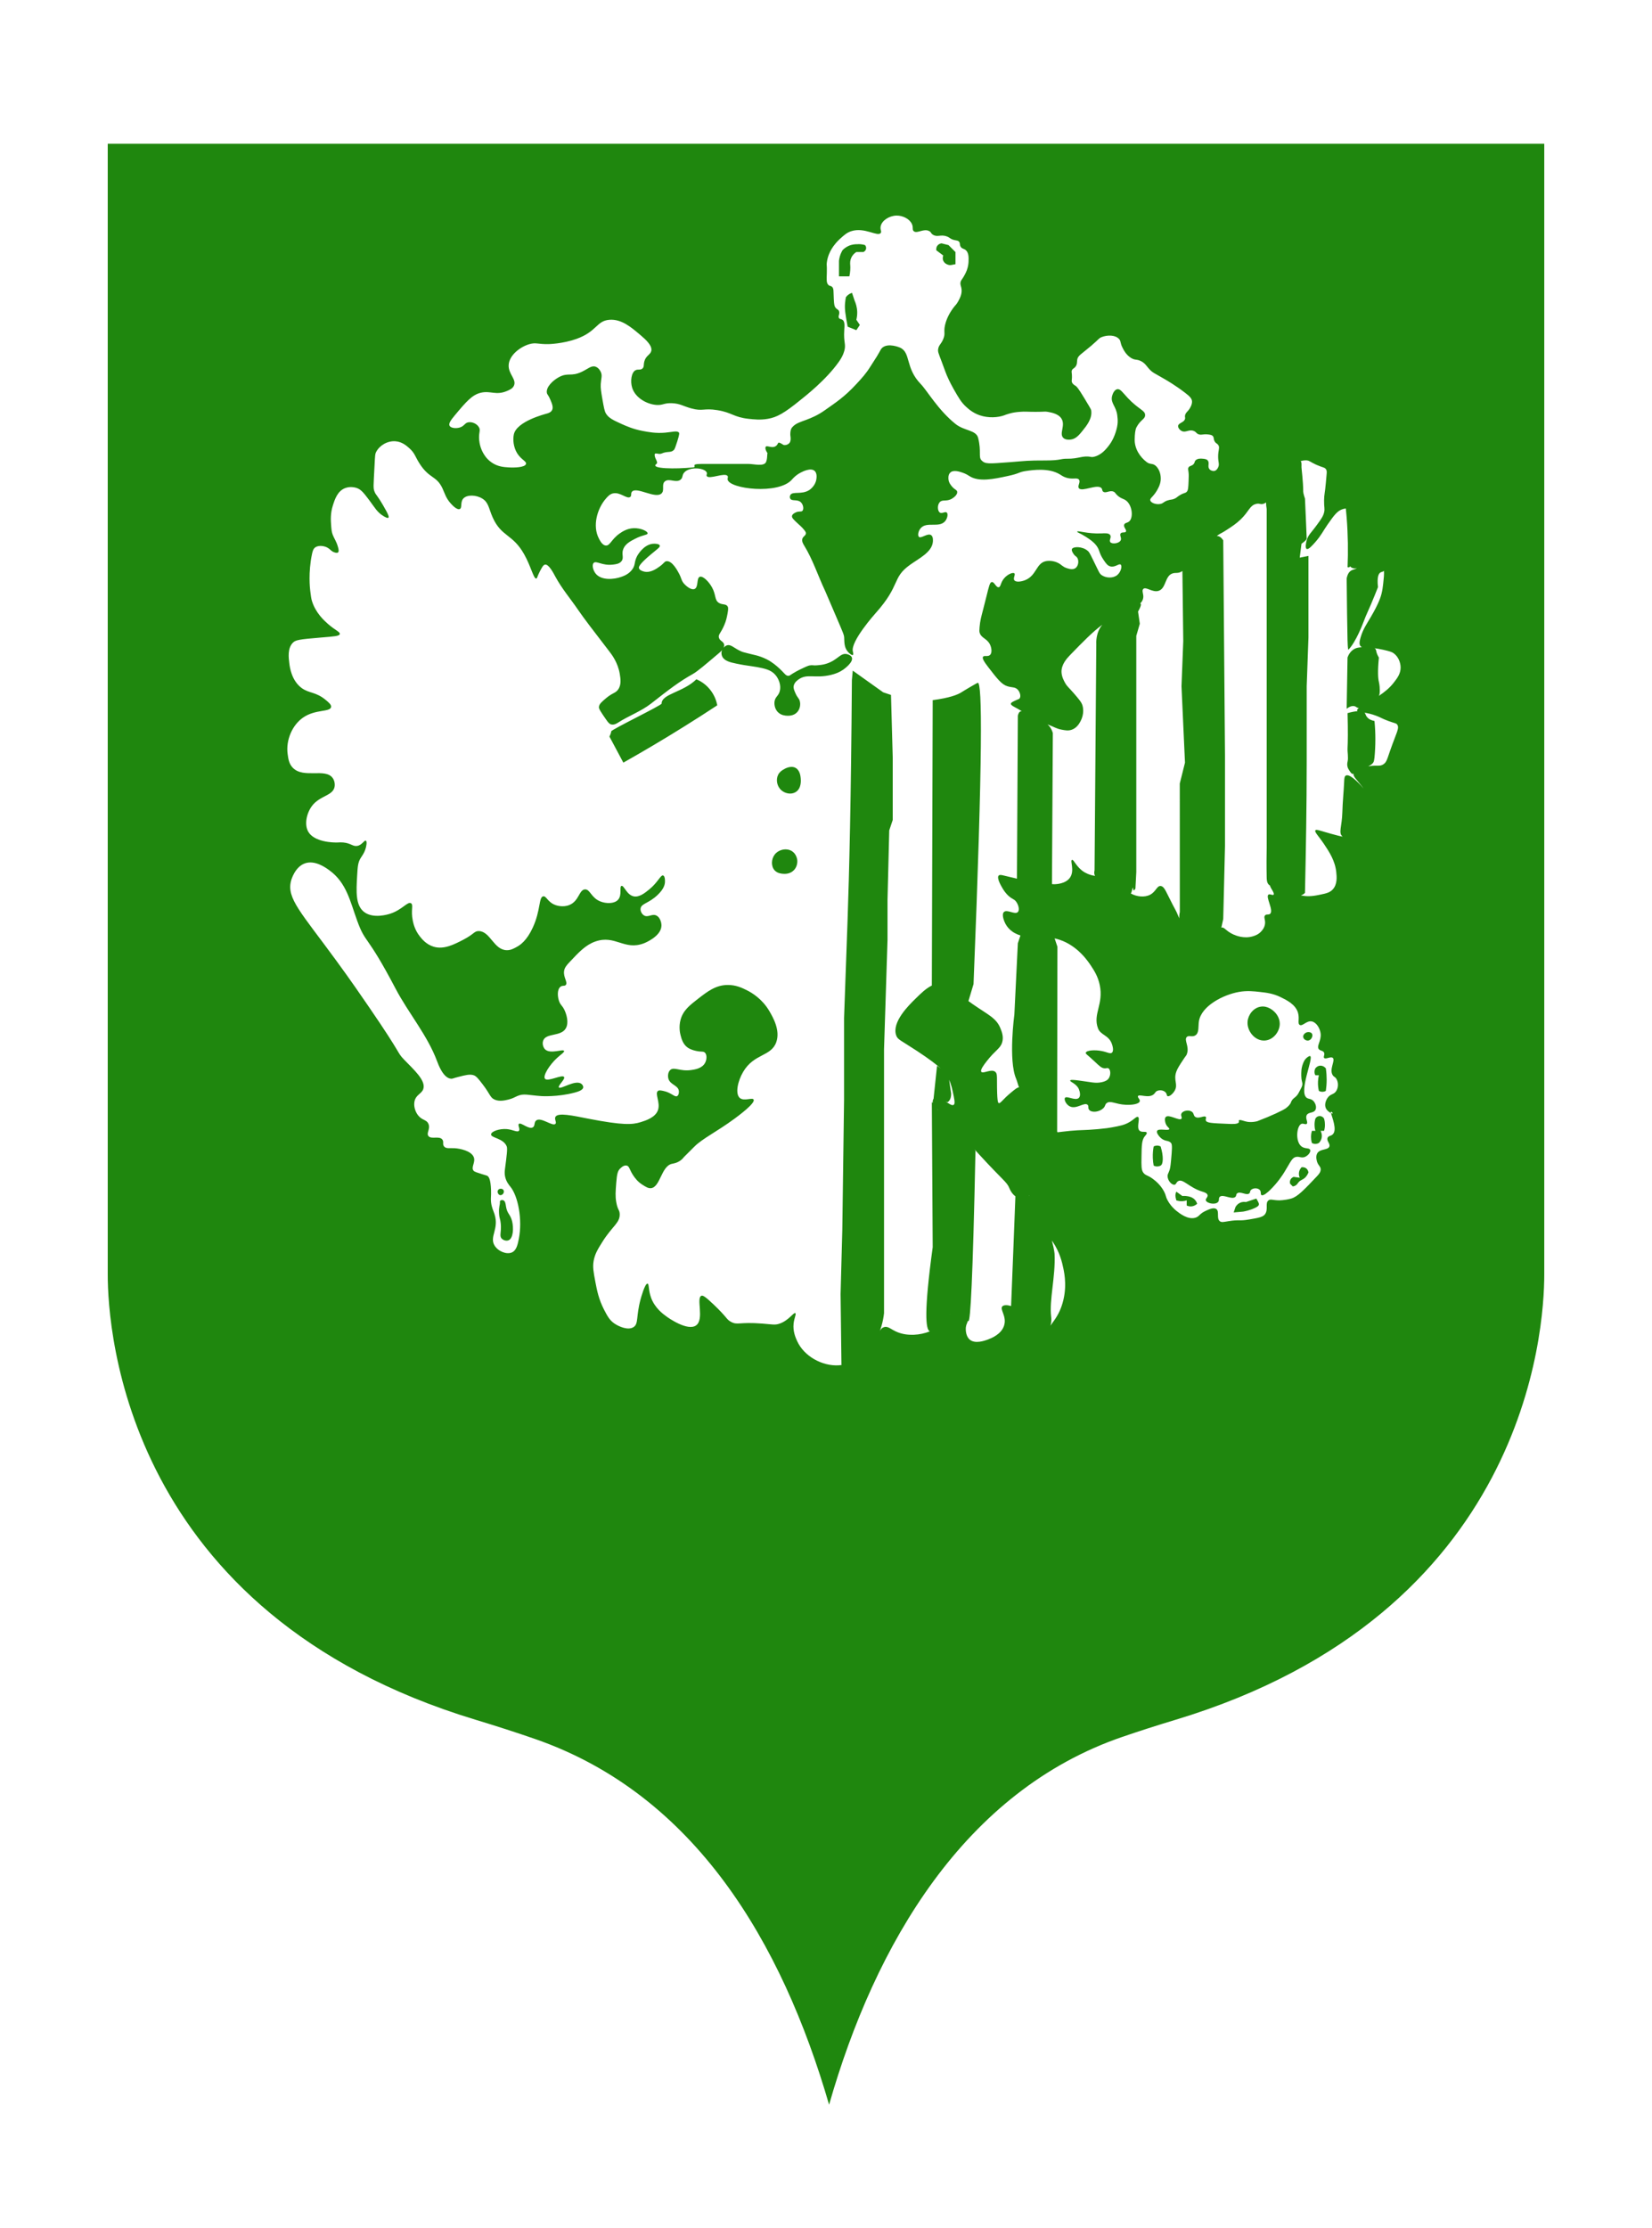<svg width="46" height="62" viewBox="0 0 46 62" fill="none" xmlns="http://www.w3.org/2000/svg">
<g filter="url(#filter0_d)">
<path d="M13.236 43.861C13.832 44.041 14.385 44.22 14.898 44.398C19.345 45.94 21.774 50.057 23.086 54.577C24.363 50.105 26.855 45.845 31.256 44.338C31.717 44.18 32.212 44.021 32.742 43.861C42.505 40.908 43 33.024 43 31.474V0H3V31.476C3 33.026 3.493 40.91 13.236 43.861Z" fill="#1F870E"/>
</g>
<path d="M26.436 36.6C26.445 36.587 26.454 36.575 26.463 36.564L26.463 36.563C26.454 36.575 26.446 36.586 26.436 36.6ZM26.096 30.869C26.107 30.882 26.119 30.891 26.132 30.898C26.12 30.889 26.108 30.878 26.095 30.867C26.096 30.868 26.096 30.868 26.096 30.869ZM38.274 18.041C38.283 18.047 38.291 18.052 38.298 18.06C38.327 18.092 38.31 18.117 38.346 18.205C38.364 18.247 38.382 18.279 38.395 18.301C38.356 18.697 38.372 18.882 38.395 18.978C38.397 18.987 38.419 19.077 38.419 19.195C38.419 19.281 38.419 19.323 38.395 19.365C38.394 19.366 38.393 19.367 38.392 19.369C38.549 19.264 38.689 19.152 38.806 19.003C38.907 18.874 39.005 18.746 39 18.567C38.996 18.431 38.933 18.271 38.806 18.181C38.745 18.137 38.669 18.12 38.515 18.084C38.416 18.061 38.327 18.048 38.274 18.041ZM32.851 21.806L32.996 21.226L32.899 19.099L32.948 17.842C32.94 17.192 32.932 16.543 32.924 15.893C32.916 15.899 32.908 15.904 32.899 15.908C32.8 15.965 32.74 15.933 32.657 15.957C32.433 16.021 32.477 16.364 32.27 16.441C32.094 16.505 31.911 16.315 31.834 16.392C31.785 16.441 31.847 16.53 31.834 16.634C31.827 16.696 31.794 16.751 31.747 16.799C31.753 16.799 31.758 16.8 31.762 16.803C31.771 16.812 31.789 16.844 31.689 17.021L31.738 17.359L31.64 17.697V18.761V24.271C31.633 24.424 31.624 24.577 31.616 24.73C31.602 24.754 31.582 24.782 31.568 24.779C31.548 24.773 31.553 24.708 31.544 24.706C31.53 24.705 31.52 24.83 31.487 24.866C31.65 24.96 31.875 24.982 32.028 24.9C32.187 24.815 32.215 24.649 32.319 24.658C32.397 24.665 32.445 24.763 32.513 24.9C32.757 25.394 32.729 25.299 32.803 25.48C32.814 25.507 32.825 25.532 32.836 25.558C32.834 25.508 32.838 25.45 32.852 25.383C32.851 24.19 32.851 22.998 32.851 21.806ZM33.881 14.919C33.885 14.919 33.888 14.918 33.892 14.918C33.983 14.918 34.047 15.017 34.061 15.039L34.11 21.032V23.546L34.061 25.576C34.043 25.657 34.026 25.739 34.008 25.82C34.01 25.82 34.011 25.818 34.013 25.817C34.088 25.79 34.135 25.916 34.352 26.011C34.411 26.036 34.638 26.133 34.884 26.059C34.941 26.042 35.043 26.01 35.126 25.914C35.15 25.887 35.208 25.82 35.223 25.721C35.242 25.598 35.18 25.532 35.223 25.479C35.262 25.431 35.325 25.471 35.368 25.431C35.471 25.334 35.235 24.965 35.319 24.899C35.359 24.868 35.438 24.93 35.464 24.899C35.499 24.858 35.376 24.722 35.362 24.645C35.356 24.641 35.349 24.638 35.343 24.633C35.274 24.582 35.272 24.481 35.271 24.416C35.264 24.098 35.267 23.805 35.271 23.594V22.917V21.273V20.162V19.437V17.552V14.168C35.257 14.09 35.253 14.03 35.254 13.985C35.231 14.001 35.205 14.015 35.173 14.024C35.085 14.047 35.081 14 34.98 14.024C34.796 14.066 34.786 14.226 34.544 14.459C34.422 14.575 34.3 14.656 34.157 14.748C34.006 14.847 34.003 14.833 33.914 14.893C33.903 14.902 33.892 14.911 33.881 14.919ZM26.427 30.05C26.43 30.064 26.433 30.079 26.435 30.095C26.451 30.208 26.468 30.321 26.484 30.434C26.485 30.49 26.479 30.6 26.403 30.663C26.398 30.668 26.392 30.672 26.387 30.675C26.378 30.675 26.356 30.666 26.33 30.654C26.426 30.718 26.509 30.781 26.556 30.748C26.582 30.729 26.592 30.681 26.556 30.506C26.52 30.331 26.491 30.191 26.427 30.05ZM12.806 11.897C12.936 11.856 12.94 11.766 13.048 11.752C13.159 11.737 13.288 11.8 13.339 11.897C13.382 11.978 13.336 12.022 13.339 12.187C13.34 12.231 13.347 12.399 13.436 12.574C13.463 12.627 13.532 12.759 13.679 12.864C13.852 12.989 14.029 13 14.163 13.008C14.308 13.018 14.622 13.013 14.647 12.911C14.665 12.839 14.517 12.796 14.405 12.622C14.291 12.443 14.279 12.224 14.308 12.09C14.388 11.722 15.181 11.524 15.228 11.51C15.261 11.501 15.339 11.479 15.373 11.413C15.412 11.336 15.371 11.233 15.324 11.123C15.266 10.985 15.237 10.988 15.227 10.93C15.202 10.773 15.392 10.588 15.566 10.495C15.818 10.36 15.897 10.489 16.195 10.35C16.373 10.267 16.465 10.165 16.583 10.205C16.674 10.236 16.72 10.332 16.728 10.35C16.777 10.454 16.738 10.527 16.728 10.688C16.721 10.802 16.739 10.909 16.776 11.123C16.814 11.336 16.832 11.443 16.873 11.51C16.951 11.636 17.071 11.692 17.309 11.8C17.439 11.858 17.625 11.942 17.89 11.993C18.057 12.025 18.258 12.064 18.52 12.042C18.726 12.024 18.859 11.977 18.907 12.042C18.915 12.052 18.925 12.076 18.859 12.283C18.813 12.426 18.79 12.498 18.762 12.525C18.675 12.61 18.591 12.549 18.423 12.622C18.329 12.663 18.223 12.568 18.229 12.67C18.236 12.773 18.338 12.869 18.278 12.912C18.085 13.05 18.81 13.057 19.294 13.009C19.437 12.995 19.18 12.912 19.537 12.912C19.875 12.912 20.405 12.912 20.844 12.912C20.989 12.912 21.265 12.989 21.328 12.864C21.377 12.767 21.353 12.59 21.377 12.622C21.388 12.637 21.272 12.485 21.328 12.428C21.372 12.385 21.576 12.538 21.667 12.331C21.684 12.292 21.778 12.361 21.812 12.38C21.856 12.404 21.983 12.374 22.006 12.283C22.029 12.187 22.005 12.148 22.006 12.09C22.008 11.944 22.039 11.905 22.103 11.848C22.266 11.704 22.568 11.703 22.974 11.413C23.27 11.203 23.509 11.053 23.846 10.688C23.991 10.532 24.114 10.398 24.234 10.205C24.313 10.075 24.403 9.951 24.476 9.818C24.522 9.733 24.535 9.704 24.573 9.673C24.738 9.54 25.042 9.666 25.057 9.673C25.37 9.808 25.199 10.235 25.638 10.688C25.816 10.871 26.123 11.413 26.607 11.8C26.852 11.996 27.18 11.965 27.236 12.187C27.333 12.573 27.236 12.718 27.333 12.815C27.435 12.917 27.517 12.909 28.108 12.864C28.59 12.826 28.592 12.815 29.125 12.815C29.539 12.815 29.525 12.764 29.706 12.767C30.043 12.773 30.142 12.669 30.384 12.718C30.443 12.73 30.619 12.687 30.771 12.525C30.898 12.389 30.992 12.252 31.062 12.041C31.138 11.811 31.127 11.696 31.11 11.557C31.079 11.304 30.919 11.222 30.965 11.026C30.983 10.951 31.033 10.846 31.11 10.832C31.196 10.817 31.259 10.923 31.401 11.074C31.707 11.401 31.892 11.418 31.886 11.558C31.881 11.672 31.758 11.677 31.643 11.896C31.612 11.957 31.597 12.079 31.595 12.234C31.592 12.488 31.74 12.718 31.933 12.863C32.027 12.933 32.093 12.889 32.176 12.96C32.312 13.077 32.32 13.266 32.321 13.298C32.326 13.412 32.291 13.519 32.224 13.636C32.107 13.839 32.013 13.862 32.03 13.927C32.051 14.003 32.205 14.051 32.321 14.023C32.4 14.004 32.398 13.964 32.514 13.927C32.607 13.896 32.629 13.914 32.708 13.878C32.772 13.849 32.769 13.832 32.853 13.782C32.978 13.707 33.004 13.732 33.047 13.685C33.086 13.642 33.089 13.56 33.096 13.394C33.1 13.274 33.103 13.214 33.096 13.153C33.087 13.074 33.073 13.042 33.096 13.008C33.128 12.956 33.189 12.975 33.24 12.911C33.275 12.868 33.256 12.849 33.289 12.814C33.346 12.754 33.444 12.763 33.483 12.766C33.54 12.771 33.594 12.775 33.628 12.814C33.69 12.884 33.614 12.98 33.676 13.056C33.71 13.097 33.771 13.118 33.822 13.105C33.879 13.089 33.907 13.033 33.919 13.008C33.961 12.918 33.921 12.871 33.919 12.718C33.916 12.525 33.977 12.456 33.919 12.38C33.886 12.337 33.853 12.341 33.822 12.283C33.786 12.219 33.808 12.18 33.773 12.139C33.743 12.103 33.697 12.098 33.628 12.09C33.498 12.076 33.467 12.113 33.386 12.09C33.304 12.067 33.319 12.024 33.24 11.994C33.103 11.941 33.014 12.053 32.902 11.994C32.848 11.966 32.796 11.902 32.805 11.849C32.819 11.766 32.974 11.761 32.998 11.655C33.007 11.616 32.987 11.609 32.998 11.559C33.012 11.493 33.055 11.465 33.096 11.414C33.149 11.348 33.196 11.249 33.192 11.172C33.188 11.087 33.12 11.025 32.998 10.931C32.736 10.729 32.493 10.588 32.417 10.544C32.124 10.375 32.099 10.371 32.03 10.302C31.924 10.196 31.905 10.127 31.788 10.06C31.658 9.987 31.618 10.036 31.497 9.964C31.358 9.88 31.288 9.741 31.255 9.674C31.183 9.529 31.217 9.495 31.158 9.432C31.048 9.315 30.826 9.322 30.673 9.383C30.592 9.416 30.607 9.434 30.383 9.625C30.105 9.862 30.014 9.893 29.995 10.012C29.986 10.072 29.998 10.139 29.947 10.205C29.908 10.257 29.874 10.252 29.849 10.302C29.825 10.352 29.852 10.372 29.849 10.495C29.848 10.583 29.833 10.6 29.849 10.64C29.871 10.694 29.92 10.72 29.947 10.737C29.975 10.754 30.012 10.782 30.189 11.075C30.315 11.283 30.378 11.388 30.383 11.413C30.423 11.642 30.261 11.844 30.14 11.993C30.049 12.106 29.952 12.223 29.802 12.235C29.763 12.238 29.668 12.245 29.608 12.187C29.485 12.067 29.673 11.844 29.559 11.655C29.476 11.516 29.28 11.481 29.172 11.462C29.09 11.447 29.098 11.462 28.833 11.462C28.586 11.462 28.555 11.449 28.397 11.462C28.297 11.469 28.206 11.482 28.107 11.51C28.034 11.53 27.986 11.549 27.962 11.559C27.791 11.621 27.526 11.641 27.284 11.559C27.089 11.493 26.966 11.381 26.896 11.317C26.764 11.195 26.695 11.074 26.557 10.833C26.518 10.764 26.442 10.627 26.364 10.446C26.326 10.359 26.344 10.392 26.219 10.06C26.129 9.823 26.113 9.789 26.122 9.722C26.137 9.6 26.206 9.584 26.267 9.431C26.331 9.271 26.269 9.246 26.315 9.045C26.367 8.818 26.49 8.646 26.533 8.585C26.605 8.485 26.629 8.482 26.678 8.392C26.727 8.302 26.788 8.19 26.775 8.054C26.765 7.958 26.726 7.918 26.751 7.837C26.763 7.797 26.776 7.794 26.824 7.716C26.839 7.69 26.888 7.609 26.921 7.522C26.963 7.409 26.968 7.312 26.969 7.28C26.973 7.169 26.977 7.041 26.897 6.966C26.84 6.914 26.792 6.931 26.752 6.87C26.713 6.811 26.744 6.769 26.703 6.725C26.67 6.689 26.631 6.696 26.558 6.677C26.454 6.649 26.454 6.614 26.364 6.58C26.192 6.516 26.104 6.612 25.977 6.532C25.914 6.492 25.936 6.468 25.88 6.435C25.725 6.344 25.538 6.514 25.444 6.435C25.394 6.394 25.436 6.338 25.395 6.242C25.334 6.095 25.141 5.996 24.96 6C24.763 6.005 24.563 6.132 24.524 6.29C24.499 6.393 24.558 6.438 24.524 6.484C24.437 6.598 24.073 6.313 23.701 6.435C23.584 6.474 23.514 6.536 23.41 6.629C23.346 6.686 23.068 6.933 23.023 7.306C23.012 7.388 23.029 7.355 23.023 7.596C23.018 7.779 23.006 7.877 23.071 7.934C23.11 7.969 23.13 7.948 23.168 7.983C23.221 8.032 23.205 8.099 23.217 8.321C23.225 8.49 23.238 8.529 23.265 8.563C23.306 8.615 23.343 8.609 23.362 8.66C23.393 8.737 23.326 8.8 23.362 8.853C23.386 8.887 23.422 8.875 23.46 8.901C23.53 8.951 23.515 9.077 23.508 9.191C23.486 9.551 23.564 9.569 23.508 9.771C23.474 9.891 23.421 9.978 23.363 10.062C23.001 10.579 22.399 11.043 22.298 11.125C21.835 11.502 21.634 11.613 21.378 11.657C21.17 11.693 20.989 11.672 20.846 11.657C20.424 11.61 20.384 11.481 19.974 11.415C19.588 11.353 19.574 11.456 19.248 11.366C19.023 11.305 18.94 11.232 18.715 11.222C18.484 11.211 18.465 11.283 18.279 11.27C18.012 11.251 17.687 11.073 17.601 10.786C17.547 10.607 17.58 10.363 17.698 10.303C17.766 10.269 17.836 10.309 17.892 10.254C17.939 10.208 17.917 10.153 17.941 10.061C17.983 9.896 18.107 9.876 18.134 9.771C18.173 9.62 17.974 9.446 17.844 9.335C17.573 9.104 17.305 8.876 16.972 8.9C16.606 8.927 16.629 9.225 16.052 9.432C15.669 9.569 15.277 9.577 15.277 9.577C14.98 9.583 14.926 9.526 14.745 9.577C14.485 9.65 14.18 9.886 14.164 10.157C14.149 10.411 14.394 10.559 14.309 10.737C14.273 10.813 14.199 10.846 14.116 10.882C13.805 11.013 13.662 10.866 13.39 10.93C13.146 10.988 12.984 11.176 12.664 11.559C12.537 11.709 12.49 11.794 12.518 11.848C12.551 11.916 12.698 11.931 12.806 11.897ZM26.096 6.845C26.138 6.782 26.208 6.774 26.218 6.773L26.411 6.821L26.605 7.015V7.353C26.493 7.374 26.472 7.382 26.435 7.377C26.429 7.376 26.308 7.358 26.265 7.256C26.238 7.191 26.258 7.13 26.265 7.111L26.072 6.966C26.07 6.954 26.061 6.899 26.096 6.845ZM23.361 7.692C23.361 7.692 23.361 7.305 23.361 7.257C23.365 7.221 23.373 7.18 23.385 7.136C23.406 7.066 23.433 7.009 23.458 6.966C23.489 6.933 23.545 6.882 23.627 6.845C23.729 6.799 23.82 6.796 23.87 6.797C23.897 6.794 23.93 6.794 23.966 6.797C24.014 6.801 24.055 6.811 24.087 6.821C24.117 6.854 24.126 6.901 24.111 6.942C24.093 6.993 24.045 7.012 24.039 7.014C23.974 7.014 23.91 7.014 23.845 7.014C23.815 7.033 23.764 7.07 23.724 7.135C23.661 7.239 23.671 7.343 23.675 7.377C23.678 7.42 23.679 7.468 23.675 7.522C23.671 7.586 23.662 7.643 23.651 7.691H23.361V7.692ZM23.53 8.441C23.536 8.365 23.548 8.306 23.554 8.271C23.569 8.251 23.592 8.224 23.627 8.199C23.664 8.172 23.699 8.158 23.724 8.15C23.748 8.223 23.773 8.295 23.797 8.368C23.826 8.434 23.865 8.543 23.869 8.682C23.871 8.769 23.859 8.843 23.845 8.899L23.942 9.044L23.845 9.189L23.603 9.092C23.535 8.727 23.518 8.597 23.53 8.441ZM37.111 29.926C37.002 29.763 37.192 29.51 37.111 29.442C37.053 29.393 36.91 29.494 36.869 29.442C36.843 29.409 36.895 29.357 36.869 29.297C36.841 29.234 36.767 29.251 36.724 29.201C36.649 29.113 36.796 28.972 36.773 28.766C36.756 28.62 36.657 28.455 36.53 28.428C36.382 28.396 36.272 28.571 36.191 28.525C36.123 28.485 36.191 28.352 36.143 28.187C36.075 27.954 35.828 27.834 35.658 27.751C35.446 27.648 35.261 27.627 35.078 27.607C34.916 27.589 34.723 27.566 34.497 27.607C34.066 27.683 33.449 27.994 33.383 28.428C33.362 28.57 33.395 28.743 33.286 28.815C33.196 28.874 33.1 28.803 33.044 28.863C32.962 28.951 33.131 29.132 33.044 29.347C33.028 29.386 33.025 29.372 32.947 29.492C32.839 29.655 32.785 29.739 32.753 29.83C32.669 30.074 32.814 30.18 32.705 30.362C32.651 30.452 32.555 30.527 32.511 30.507C32.483 30.494 32.498 30.455 32.462 30.41C32.41 30.344 32.296 30.327 32.22 30.362C32.166 30.387 32.17 30.42 32.123 30.458C31.98 30.576 31.723 30.44 31.687 30.507C31.667 30.546 31.752 30.595 31.736 30.651C31.712 30.733 31.503 30.756 31.348 30.748C31.062 30.735 30.923 30.619 30.816 30.7C30.761 30.742 30.788 30.78 30.72 30.845C30.608 30.95 30.407 30.973 30.332 30.893C30.284 30.843 30.326 30.788 30.284 30.748C30.195 30.666 29.981 30.875 29.799 30.797C29.686 30.748 29.621 30.602 29.654 30.555C29.702 30.487 29.948 30.649 30.041 30.555C30.096 30.5 30.07 30.383 30.041 30.313C29.977 30.158 29.787 30.109 29.799 30.072C29.807 30.046 29.899 30.053 30.041 30.072C30.38 30.115 30.495 30.157 30.671 30.12C30.806 30.092 30.849 30.044 30.864 30.024C30.936 29.93 30.929 29.772 30.864 29.733C30.836 29.716 30.816 29.733 30.767 29.733C30.672 29.733 30.61 29.665 30.477 29.54C30.27 29.347 30.224 29.331 30.234 29.298C30.256 29.229 30.487 29.215 30.67 29.25C30.832 29.28 30.911 29.339 30.961 29.298C31.026 29.244 30.97 29.08 30.961 29.056C30.875 28.805 30.645 28.812 30.574 28.621C30.424 28.223 30.736 27.951 30.622 27.413C30.572 27.172 30.464 27.008 30.38 26.881C30.301 26.761 30.014 26.326 29.508 26.156C29.46 26.14 29.412 26.127 29.366 26.117C29.392 26.195 29.418 26.272 29.444 26.35C29.444 26.519 29.439 28.902 29.436 31.454V31.497C29.436 31.497 29.459 31.497 29.441 31.514C29.525 31.506 29.608 31.491 29.799 31.473C30.128 31.443 30.17 31.461 30.574 31.425C30.798 31.404 30.892 31.39 30.961 31.376C31.189 31.334 31.308 31.311 31.445 31.232C31.587 31.149 31.646 31.063 31.688 31.087C31.757 31.126 31.631 31.389 31.736 31.473C31.8 31.524 31.911 31.478 31.93 31.522C31.943 31.552 31.901 31.596 31.881 31.618C31.791 31.724 31.789 31.882 31.785 32.198C31.781 32.438 31.779 32.558 31.833 32.633C31.902 32.729 31.954 32.693 32.124 32.827C32.181 32.871 32.32 32.982 32.415 33.165C32.474 33.278 32.451 33.294 32.512 33.407C32.595 33.56 32.704 33.656 32.754 33.697C32.842 33.767 33.076 33.955 33.287 33.89C33.402 33.855 33.394 33.78 33.578 33.697C33.669 33.655 33.796 33.597 33.868 33.649C33.962 33.716 33.867 33.908 33.965 33.987C34.015 34.027 34.076 34.008 34.208 33.987C34.515 33.937 34.489 33.99 34.789 33.938C35.041 33.895 35.167 33.873 35.224 33.794C35.325 33.654 35.219 33.482 35.322 33.407C35.381 33.363 35.44 33.405 35.612 33.407C35.612 33.407 35.769 33.409 35.951 33.358C36.128 33.31 36.313 33.116 36.677 32.73C36.718 32.686 36.78 32.619 36.774 32.536C36.769 32.461 36.712 32.442 36.677 32.343C36.67 32.322 36.626 32.194 36.677 32.101C36.754 31.964 36.979 32.017 37.016 31.908C37.044 31.825 36.93 31.752 36.967 31.666C36.994 31.605 37.061 31.621 37.112 31.569C37.241 31.442 37.086 31.09 37.062 30.977C37.016 30.956 36.949 30.911 36.919 30.844C36.873 30.745 36.918 30.625 36.967 30.554C37.051 30.435 37.141 30.472 37.209 30.361C37.272 30.259 37.268 30.116 37.209 30.022C37.171 29.963 37.145 29.977 37.111 29.926ZM36.361 28.742C36.417 28.712 36.5 28.72 36.53 28.766C36.569 28.826 36.518 28.944 36.433 28.959C36.373 28.97 36.297 28.927 36.288 28.862C36.28 28.808 36.323 28.762 36.361 28.742ZM34.739 28.428C34.756 28.242 34.9 28.049 35.102 28.017C35.3 27.985 35.45 28.123 35.489 28.162C35.527 28.199 35.638 28.323 35.635 28.5C35.63 28.717 35.455 28.942 35.223 28.959C34.944 28.98 34.715 28.692 34.739 28.428ZM32.318 32.44C32.259 32.471 32.197 32.463 32.197 32.463C32.164 32.459 32.139 32.448 32.124 32.44C32.112 32.377 32.103 32.304 32.1 32.222C32.096 32.1 32.108 31.993 32.124 31.908C32.142 31.898 32.187 31.877 32.245 31.884C32.278 31.888 32.302 31.899 32.318 31.908C32.402 32.18 32.393 32.399 32.318 32.44ZM33.166 33.576C33.11 33.578 33.068 33.562 33.044 33.552C33.044 33.503 33.044 33.455 33.044 33.407C33.014 33.418 32.973 33.428 32.923 33.431C32.85 33.435 32.79 33.419 32.754 33.407C32.738 33.339 32.73 33.306 32.73 33.286C32.729 33.26 32.731 33.217 32.754 33.165C32.81 33.205 32.866 33.246 32.923 33.286C32.951 33.283 32.984 33.283 33.02 33.286C33.069 33.29 33.109 33.3 33.142 33.31C33.204 33.329 33.244 33.364 33.263 33.382C33.309 33.428 33.328 33.479 33.335 33.503C33.317 33.519 33.257 33.571 33.166 33.576ZM35.054 33.527C35.045 33.562 35.013 33.582 34.981 33.599C34.921 33.632 34.807 33.685 34.618 33.72C34.529 33.728 34.44 33.737 34.352 33.744L34.4 33.599C34.41 33.579 34.445 33.517 34.521 33.479C34.597 33.44 34.668 33.45 34.691 33.455L34.982 33.358C35.035 33.448 35.061 33.494 35.054 33.527ZM36.361 32.754C36.277 32.848 36.21 32.829 36.143 32.923C36.13 32.942 36.111 32.973 36.07 32.996C36.043 33.012 36.016 33.017 35.998 33.02C35.974 32.996 35.949 32.971 35.925 32.947C35.92 32.933 35.91 32.894 35.925 32.851C35.949 32.782 36.013 32.757 36.022 32.754C36.079 32.761 36.135 32.77 36.192 32.778C36.181 32.754 36.166 32.712 36.168 32.657C36.172 32.566 36.224 32.505 36.241 32.487C36.253 32.485 36.308 32.476 36.362 32.511C36.425 32.553 36.433 32.623 36.434 32.632C36.41 32.691 36.382 32.73 36.361 32.754ZM36.337 32.198C36.239 32.238 36.186 32.182 36.094 32.198C35.971 32.219 35.937 32.343 35.756 32.633C35.711 32.705 35.579 32.911 35.368 33.117C35.322 33.162 35.181 33.295 35.126 33.261C35.09 33.239 35.126 33.169 35.078 33.117C35.023 33.058 34.895 33.058 34.835 33.117C34.797 33.154 34.819 33.184 34.787 33.213C34.708 33.283 34.536 33.142 34.448 33.213C34.41 33.243 34.435 33.275 34.4 33.31C34.302 33.403 34.053 33.222 33.964 33.31C33.921 33.351 33.962 33.406 33.915 33.455C33.832 33.542 33.597 33.488 33.576 33.406C33.564 33.356 33.638 33.32 33.625 33.261C33.611 33.202 33.52 33.177 33.48 33.165C33.108 33.052 32.937 32.79 32.802 32.875C32.748 32.909 32.754 32.964 32.705 32.972C32.625 32.984 32.51 32.854 32.511 32.73C32.511 32.678 32.532 32.66 32.559 32.585C32.579 32.533 32.591 32.48 32.608 32.295C32.634 32.002 32.647 31.857 32.608 31.811C32.535 31.726 32.44 31.78 32.317 31.666C32.264 31.616 32.193 31.522 32.22 31.473C32.263 31.395 32.54 31.481 32.559 31.424C32.569 31.395 32.499 31.37 32.462 31.279C32.441 31.229 32.419 31.128 32.462 31.086C32.547 31.002 32.84 31.206 32.898 31.135C32.925 31.101 32.868 31.048 32.898 30.99C32.937 30.911 33.101 30.879 33.188 30.941C33.252 30.987 33.225 31.048 33.285 31.086C33.384 31.148 33.532 31.034 33.576 31.086C33.597 31.112 33.564 31.142 33.576 31.182C33.598 31.254 33.73 31.259 34.206 31.279C34.314 31.284 34.475 31.291 34.497 31.231C34.503 31.213 34.487 31.196 34.497 31.182C34.517 31.154 34.61 31.19 34.666 31.206C34.741 31.228 34.852 31.242 35.005 31.206C35.42 31.048 35.717 30.905 35.804 30.844C35.883 30.787 35.925 30.723 35.925 30.723C35.954 30.677 35.945 30.669 35.973 30.626C36.021 30.553 36.057 30.556 36.118 30.481C36.142 30.453 36.158 30.422 36.191 30.36C36.235 30.278 36.257 30.237 36.264 30.191C36.272 30.133 36.253 30.126 36.239 30.021C36.236 29.994 36.229 29.898 36.239 29.779C36.242 29.748 36.252 29.673 36.288 29.586C36.308 29.538 36.332 29.484 36.385 29.441C36.411 29.42 36.458 29.382 36.482 29.393C36.584 29.441 36.153 30.384 36.385 30.553C36.441 30.593 36.513 30.573 36.579 30.65C36.631 30.71 36.668 30.818 36.627 30.892C36.574 30.987 36.434 30.944 36.385 31.036C36.339 31.126 36.432 31.235 36.385 31.278C36.35 31.309 36.296 31.257 36.24 31.278C36.106 31.328 36.059 31.767 36.24 31.907C36.337 31.982 36.459 31.939 36.482 32.004C36.503 32.063 36.426 32.16 36.337 32.198ZM36.869 31.473C36.837 31.473 36.804 31.473 36.772 31.473C36.783 31.494 36.827 31.584 36.796 31.69C36.778 31.75 36.744 31.791 36.723 31.811C36.706 31.82 36.661 31.842 36.602 31.835C36.57 31.831 36.545 31.819 36.53 31.811C36.51 31.743 36.506 31.684 36.506 31.642C36.506 31.571 36.518 31.513 36.53 31.472C36.562 31.472 36.594 31.472 36.627 31.472C36.607 31.404 36.603 31.345 36.603 31.303C36.603 31.232 36.615 31.174 36.627 31.133C36.651 31.089 36.697 31.061 36.748 31.061C36.798 31.061 36.845 31.089 36.869 31.133C36.889 31.201 36.893 31.26 36.893 31.303C36.894 31.374 36.881 31.432 36.869 31.473ZM36.918 30.361C36.9 30.371 36.855 30.392 36.797 30.385C36.764 30.381 36.739 30.37 36.724 30.361C36.708 30.294 36.694 30.203 36.7 30.095C36.703 30.031 36.712 29.974 36.724 29.926C36.691 29.926 36.659 29.926 36.627 29.926C36.618 29.91 36.606 29.886 36.603 29.854C36.596 29.795 36.617 29.75 36.627 29.733C36.635 29.722 36.675 29.67 36.748 29.66C36.849 29.647 36.915 29.729 36.918 29.733C36.935 29.85 36.941 29.956 36.941 30.047C36.941 30.166 36.931 30.271 36.918 30.361ZM28.106 33.068C28.033 32.89 27.938 32.864 27.283 32.15C27.23 32.092 27.181 32.038 27.135 31.988C27.146 32.003 27.155 32.017 27.162 32.029C27.086 35.714 27.02 36.75 26.968 36.767C26.958 36.77 26.95 36.771 26.944 36.771C26.938 36.823 26.906 36.847 26.895 36.936C26.884 37.037 26.902 37.189 26.992 37.274C27.146 37.42 27.439 37.307 27.524 37.274C27.602 37.244 27.885 37.136 27.96 36.888C28.039 36.63 27.828 36.439 27.912 36.356C27.953 36.316 28.047 36.316 28.154 36.349C28.16 36.193 28.27 33.461 28.274 33.295C28.164 33.213 28.117 33.096 28.106 33.068ZM38.66 20.066C38.471 19.996 38.451 19.969 38.322 19.921C38.19 19.871 38.081 19.849 37.995 19.835C38 19.839 38.004 19.843 38.007 19.848C38.026 19.875 38.025 19.903 38.056 19.945C38.111 20.023 38.202 20.053 38.273 20.066C38.291 20.249 38.297 20.419 38.297 20.574C38.297 20.757 38.288 20.927 38.273 21.081C38.264 21.14 38.262 21.171 38.249 21.202C38.238 21.227 38.217 21.26 38.152 21.299C38.148 21.302 38.14 21.306 38.119 21.318C38.112 21.321 38.104 21.325 38.096 21.329C38.108 21.327 38.118 21.325 38.128 21.324C38.35 21.288 38.413 21.338 38.515 21.275C38.607 21.219 38.622 21.139 38.709 20.889C38.882 20.391 38.978 20.26 38.903 20.164C38.873 20.125 38.852 20.136 38.66 20.066ZM37.111 30.99C37.117 30.983 37.077 30.935 37.063 30.941C37.057 30.944 37.057 30.957 37.061 30.977C37.088 30.989 37.108 30.993 37.111 30.99ZM37.689 21.531C37.683 21.536 37.677 21.539 37.668 21.539C37.638 21.542 37.606 21.497 37.571 21.442C37.553 21.415 37.534 21.386 37.523 21.345C37.504 21.278 37.518 21.22 37.523 21.201C37.551 21.075 37.516 20.942 37.523 20.814C37.531 20.649 37.536 20.367 37.523 19.847C37.641 19.814 37.731 19.798 37.801 19.793C37.795 19.788 37.791 19.782 37.789 19.775C37.785 19.754 37.802 19.732 37.839 19.706C37.83 19.705 37.822 19.705 37.813 19.702C37.764 19.688 37.762 19.665 37.716 19.654C37.635 19.635 37.555 19.681 37.498 19.726C37.506 19.251 37.514 18.776 37.522 18.3C37.539 18.251 37.59 18.127 37.716 18.059C37.776 18.026 37.844 18.019 37.925 18.012C37.909 18.007 37.896 17.999 37.885 17.985C37.842 17.936 37.853 17.854 37.885 17.744C37.953 17.509 38.047 17.383 38.175 17.164C38.398 16.784 38.45 16.597 38.466 16.535C38.494 16.425 38.503 16.345 38.515 16.245C38.532 16.096 38.544 15.977 38.536 15.885C38.514 15.915 38.475 15.913 38.442 15.931C38.388 15.96 38.338 16.054 38.37 16.341C38.37 16.341 38.273 16.582 38.273 16.583C38.112 16.984 38.059 17.06 37.958 17.332C37.958 17.332 37.76 17.866 37.547 18.082C37.547 18.082 37.545 18.082 37.545 18.082C37.53 18.082 37.524 17.884 37.522 17.816C37.514 17.565 37.504 16.681 37.498 16.099C37.523 15.967 37.575 15.91 37.619 15.882C37.674 15.848 37.732 15.848 37.784 15.811C37.722 15.834 37.629 15.813 37.595 15.761V15.761C37.59 15.771 37.582 15.78 37.571 15.785C37.554 15.793 37.535 15.789 37.523 15.785C37.541 15.352 37.536 14.892 37.498 14.408C37.492 14.322 37.484 14.237 37.475 14.153C37.45 14.156 37.425 14.159 37.401 14.166C37.24 14.209 37.148 14.34 36.965 14.601C36.834 14.79 36.794 14.893 36.627 15.085C36.545 15.178 36.434 15.303 36.385 15.278C36.34 15.255 36.361 15.121 36.385 15.036C36.429 14.881 36.505 14.837 36.675 14.601C36.788 14.446 36.844 14.367 36.869 14.263C36.896 14.15 36.866 14.135 36.869 13.925C36.871 13.748 36.894 13.73 36.918 13.441C36.94 13.165 36.961 13.111 36.918 13.054C36.876 13.001 36.841 13.019 36.651 12.934C36.475 12.854 36.469 12.821 36.385 12.813C36.38 12.812 36.301 12.805 36.214 12.836C36.215 12.836 36.215 12.836 36.215 12.837C36.245 12.852 36.241 12.905 36.24 13.004C36.239 13.039 36.288 13.399 36.288 13.684C36.288 13.732 36.337 13.877 36.337 13.877C36.337 13.877 36.385 14.941 36.385 14.988C36.385 15.036 36.24 15.133 36.24 15.133L36.191 15.52L36.434 15.472V15.955V17.744L36.385 19.097C36.385 19.097 36.385 21.175 36.385 21.224C36.385 22.447 36.363 23.656 36.337 24.849C36.322 24.866 36.283 24.904 36.222 24.919C36.432 24.969 36.623 24.928 36.773 24.897C36.927 24.865 37.03 24.842 37.111 24.753C37.244 24.608 37.221 24.395 37.208 24.269C37.175 23.956 37.013 23.709 36.87 23.495C36.713 23.263 36.594 23.153 36.627 23.109C36.654 23.072 36.755 23.121 37.063 23.205C37.205 23.244 37.305 23.271 37.391 23.286C37.386 23.283 37.382 23.281 37.378 23.278C37.263 23.181 37.368 23 37.378 22.601C37.385 22.326 37.414 22.053 37.427 21.779C37.431 21.67 37.434 21.608 37.475 21.585C37.57 21.533 37.789 21.733 37.967 21.943C37.957 21.928 37.946 21.915 37.935 21.9C37.777 21.692 37.676 21.616 37.689 21.531ZM29.462 15.667C29.56 15.716 29.587 15.774 29.704 15.812C29.768 15.832 29.87 15.865 29.946 15.812C30.032 15.75 30.047 15.6 29.995 15.521C29.968 15.48 29.938 15.482 29.898 15.424C29.884 15.403 29.827 15.324 29.849 15.279C29.886 15.207 30.134 15.202 30.285 15.328C30.325 15.361 30.342 15.389 30.43 15.57C30.604 15.922 30.61 15.96 30.673 16.005C30.794 16.09 30.99 16.101 31.109 16.005C31.214 15.919 31.251 15.754 31.206 15.714C31.157 15.673 31.051 15.8 30.915 15.763C30.837 15.742 30.794 15.679 30.721 15.57C30.591 15.373 30.631 15.319 30.528 15.183C30.447 15.078 30.35 15.014 30.237 14.941C30.078 14.838 29.989 14.818 29.995 14.796C30.004 14.756 30.27 14.863 30.673 14.845C30.757 14.841 30.877 14.83 30.915 14.893C30.953 14.956 30.877 15.035 30.915 15.087C30.963 15.152 31.163 15.127 31.206 15.038C31.239 14.97 31.165 14.894 31.206 14.845C31.243 14.799 31.326 14.837 31.351 14.796C31.38 14.749 31.279 14.675 31.302 14.603C31.321 14.546 31.393 14.558 31.447 14.507C31.565 14.395 31.525 14.052 31.35 13.927C31.278 13.875 31.209 13.878 31.108 13.782C31.049 13.724 31.053 13.704 31.011 13.685C30.901 13.634 30.794 13.739 30.72 13.685C30.682 13.657 30.701 13.624 30.672 13.588C30.562 13.455 30.13 13.701 30.042 13.588C29.993 13.526 30.099 13.415 30.042 13.347C29.99 13.284 29.879 13.348 29.703 13.298C29.611 13.272 29.559 13.232 29.51 13.202C29.209 13.018 28.768 13.08 28.59 13.105C28.345 13.139 28.421 13.172 28.058 13.249C27.674 13.332 27.254 13.421 26.992 13.249C26.969 13.235 26.901 13.187 26.798 13.153C26.716 13.126 26.547 13.069 26.46 13.153C26.395 13.215 26.408 13.321 26.411 13.347C26.422 13.439 26.477 13.503 26.508 13.54C26.587 13.633 26.644 13.631 26.653 13.685C26.666 13.758 26.575 13.839 26.508 13.878C26.355 13.969 26.248 13.892 26.169 13.974C26.093 14.055 26.104 14.22 26.169 14.265C26.231 14.305 26.321 14.226 26.363 14.265C26.403 14.301 26.384 14.426 26.315 14.507C26.148 14.701 25.804 14.507 25.637 14.7C25.566 14.781 25.548 14.906 25.588 14.942C25.648 14.996 25.831 14.828 25.927 14.893C25.991 14.937 25.978 15.06 25.975 15.087C25.945 15.37 25.59 15.541 25.346 15.715C24.822 16.088 25.095 16.268 24.378 17.069C24.378 17.069 23.675 17.852 23.748 18.132C23.751 18.144 23.771 18.214 23.748 18.229C23.721 18.246 23.645 18.183 23.603 18.132C23.501 18.009 23.513 17.86 23.506 17.745C23.501 17.667 23.489 17.642 23.264 17.117C22.97 16.433 22.985 16.466 22.973 16.44C22.776 16.023 22.634 15.576 22.392 15.183C22.37 15.147 22.316 15.064 22.343 14.99C22.367 14.924 22.437 14.906 22.44 14.845C22.442 14.818 22.43 14.796 22.392 14.748C22.322 14.661 22.266 14.618 22.198 14.555C22.096 14.459 22.045 14.41 22.053 14.361C22.061 14.31 22.123 14.278 22.15 14.265C22.245 14.216 22.307 14.256 22.344 14.216C22.388 14.168 22.368 14.039 22.295 13.974C22.198 13.889 22.049 13.957 22.005 13.878C21.988 13.849 21.991 13.809 22.005 13.782C22.063 13.661 22.319 13.779 22.537 13.637C22.548 13.63 22.7 13.527 22.73 13.347C22.736 13.312 22.76 13.173 22.682 13.105C22.573 13.009 22.347 13.126 22.295 13.153C22.154 13.226 22.072 13.324 22.052 13.347C21.677 13.775 20.306 13.607 20.261 13.347C20.254 13.306 20.281 13.28 20.261 13.249C20.188 13.139 19.744 13.354 19.68 13.249C19.661 13.22 19.696 13.195 19.68 13.153C19.632 13.021 19.203 12.975 19.05 13.153C18.984 13.231 19.022 13.289 18.953 13.347C18.826 13.453 18.636 13.302 18.517 13.395C18.41 13.479 18.515 13.644 18.42 13.733C18.25 13.895 17.724 13.534 17.597 13.685C17.555 13.734 17.596 13.794 17.549 13.83C17.454 13.9 17.269 13.683 17.064 13.733C16.981 13.754 16.93 13.809 16.87 13.878C16.634 14.149 16.488 14.63 16.677 14.99C16.711 15.055 16.776 15.178 16.87 15.183C16.989 15.19 17.025 15.006 17.258 14.845C17.322 14.8 17.46 14.707 17.645 14.7C17.84 14.693 18.037 14.784 18.032 14.845C18.029 14.893 17.899 14.884 17.694 14.99C17.556 15.06 17.411 15.136 17.355 15.28C17.298 15.427 17.383 15.519 17.306 15.618C17.249 15.692 17.151 15.704 17.064 15.714C16.77 15.75 16.604 15.596 16.532 15.666C16.477 15.719 16.511 15.864 16.58 15.956C16.737 16.163 17.099 16.129 17.306 16.053C17.375 16.028 17.503 15.981 17.597 15.859C17.702 15.725 17.649 15.649 17.742 15.473C17.75 15.458 17.913 15.161 18.178 15.134C18.251 15.127 18.357 15.137 18.372 15.183C18.386 15.228 18.301 15.282 18.13 15.425C17.78 15.716 17.784 15.786 17.791 15.812C17.808 15.876 17.907 15.901 17.936 15.908C18.112 15.952 18.288 15.824 18.372 15.763C18.5 15.67 18.501 15.622 18.566 15.618C18.72 15.61 18.862 15.878 18.904 15.956C18.984 16.106 18.967 16.154 19.049 16.247C19.115 16.32 19.251 16.43 19.34 16.392C19.455 16.342 19.389 16.089 19.485 16.053C19.572 16.021 19.735 16.184 19.824 16.344C19.944 16.559 19.89 16.699 20.018 16.779C20.115 16.84 20.211 16.799 20.26 16.876C20.277 16.903 20.284 16.939 20.26 17.069C20.237 17.189 20.221 17.275 20.163 17.407C20.067 17.628 19.995 17.66 20.018 17.745C20.042 17.843 20.147 17.848 20.163 17.939C20.168 17.969 20.161 17.998 20.149 18.026C20.174 17.997 20.205 17.974 20.235 17.963C20.352 17.919 20.437 18.043 20.646 18.132C20.69 18.151 20.735 18.159 20.82 18.182C20.974 18.223 21.015 18.226 21.106 18.253C21.229 18.29 21.319 18.334 21.349 18.349C21.511 18.433 21.625 18.534 21.687 18.591C21.85 18.738 21.873 18.81 21.953 18.809C22 18.807 21.998 18.783 22.171 18.688C22.241 18.649 22.29 18.626 22.365 18.591C22.491 18.531 22.524 18.524 22.543 18.52C22.617 18.505 22.657 18.524 22.728 18.518C22.824 18.51 22.912 18.505 23.019 18.469C23.33 18.367 23.395 18.17 23.576 18.203C23.63 18.214 23.701 18.244 23.721 18.3C23.768 18.432 23.499 18.624 23.479 18.638C23.373 18.712 23.264 18.753 23.14 18.783C22.692 18.89 22.483 18.74 22.244 18.904C22.205 18.931 22.114 18.995 22.099 19.097C22.09 19.159 22.114 19.212 22.148 19.29C22.207 19.426 22.246 19.427 22.269 19.508C22.295 19.6 22.281 19.731 22.196 19.822C22.096 19.93 21.951 19.921 21.905 19.919C21.864 19.916 21.752 19.91 21.663 19.822C21.549 19.709 21.564 19.552 21.566 19.532C21.582 19.392 21.673 19.377 21.711 19.242C21.758 19.08 21.687 18.894 21.59 18.783C21.467 18.64 21.29 18.606 21.082 18.566C20.995 18.549 20.957 18.548 20.717 18.51C20.659 18.5 20.59 18.488 20.501 18.469C20.334 18.434 20.175 18.397 20.113 18.276C20.107 18.263 20.084 18.215 20.09 18.155C20.092 18.133 20.097 18.111 20.106 18.091C20.076 18.129 20.04 18.16 20.017 18.179C19.617 18.518 19.417 18.688 19.291 18.759C18.907 18.974 18.64 19.181 18.129 19.581C17.85 19.799 17.507 19.92 17.209 20.112C17.182 20.13 17.1 20.184 17.016 20.161C16.964 20.146 16.935 20.109 16.87 20.016C16.738 19.825 16.672 19.728 16.677 19.678C16.685 19.593 16.748 19.541 16.87 19.436C17.056 19.279 17.135 19.296 17.209 19.194C17.307 19.062 17.279 18.888 17.258 18.759C17.206 18.44 17.036 18.22 16.967 18.13C16.497 17.519 16.262 17.214 16.095 16.97C15.886 16.664 15.642 16.379 15.466 16.052C15.408 15.945 15.279 15.694 15.175 15.714C15.126 15.723 15.089 15.793 15.03 15.907C14.959 16.043 14.961 16.095 14.933 16.101C14.859 16.116 14.784 15.759 14.594 15.424C14.274 14.857 13.965 14.944 13.722 14.408C13.607 14.154 13.61 13.988 13.431 13.877C13.263 13.771 13.002 13.76 12.899 13.877C12.81 13.978 12.876 14.134 12.802 14.167C12.725 14.2 12.593 14.058 12.56 14.022C12.413 13.863 12.384 13.726 12.318 13.586C12.149 13.233 11.96 13.329 11.688 12.91C11.558 12.709 11.554 12.613 11.397 12.474C11.318 12.404 11.194 12.294 11.01 12.281C10.789 12.265 10.572 12.395 10.478 12.571C10.444 12.633 10.444 12.667 10.429 12.958C10.399 13.54 10.389 13.584 10.429 13.683C10.469 13.785 10.482 13.747 10.671 14.07C10.825 14.332 10.835 14.39 10.816 14.408C10.79 14.432 10.705 14.38 10.671 14.359C10.499 14.253 10.439 14.13 10.284 13.924C10.136 13.728 10.06 13.629 9.945 13.586C9.922 13.577 9.767 13.522 9.606 13.586C9.395 13.67 9.321 13.901 9.268 14.07C9.197 14.29 9.211 14.482 9.219 14.601C9.229 14.738 9.234 14.806 9.268 14.892C9.309 14.996 9.368 15.067 9.413 15.23C9.432 15.3 9.439 15.352 9.413 15.374C9.387 15.397 9.34 15.382 9.316 15.374C9.243 15.352 9.205 15.306 9.171 15.278C9.064 15.187 8.879 15.167 8.784 15.23C8.723 15.27 8.704 15.342 8.687 15.423C8.579 15.938 8.631 16.378 8.638 16.438C8.657 16.588 8.666 16.663 8.687 16.729C8.787 17.053 9.021 17.267 9.123 17.357C9.333 17.544 9.476 17.586 9.461 17.647C9.448 17.705 9.312 17.712 8.929 17.744C8.317 17.795 8.229 17.812 8.154 17.889C8.003 18.043 8.036 18.303 8.057 18.469C8.07 18.573 8.118 18.937 8.396 19.146C8.609 19.304 8.789 19.246 9.074 19.484C9.162 19.557 9.229 19.616 9.219 19.677C9.195 19.823 8.787 19.734 8.445 19.967C8.131 20.181 7.958 20.607 8.009 20.982C8.027 21.12 8.046 21.259 8.154 21.369C8.457 21.678 9.066 21.364 9.267 21.658C9.317 21.732 9.33 21.826 9.316 21.9C9.266 22.153 8.906 22.139 8.686 22.432C8.54 22.628 8.463 22.95 8.589 23.157C8.759 23.433 9.263 23.454 9.412 23.447C9.448 23.445 9.491 23.441 9.557 23.447C9.773 23.467 9.823 23.563 9.945 23.543C10.084 23.521 10.142 23.374 10.187 23.398C10.23 23.422 10.193 23.567 10.187 23.592C10.15 23.735 10.082 23.817 10.042 23.882C9.966 24.005 9.959 24.125 9.945 24.366C9.919 24.811 9.897 25.195 10.138 25.381C10.395 25.579 10.81 25.447 10.864 25.43C11.198 25.323 11.35 25.081 11.445 25.139C11.519 25.185 11.433 25.333 11.494 25.623C11.51 25.701 11.55 25.883 11.688 26.058C11.74 26.125 11.867 26.286 12.075 26.348C12.359 26.433 12.64 26.288 12.898 26.155C13.208 25.994 13.203 25.91 13.334 25.913C13.654 25.923 13.749 26.436 14.108 26.445C14.22 26.448 14.306 26.4 14.399 26.348C14.483 26.302 14.668 26.18 14.835 25.817C15.058 25.334 14.999 24.968 15.126 24.946C15.214 24.931 15.248 25.109 15.465 25.188C15.487 25.197 15.671 25.261 15.852 25.188C16.125 25.079 16.122 24.763 16.288 24.753C16.433 24.744 16.457 24.989 16.724 25.091C16.878 25.151 17.103 25.157 17.208 25.043C17.33 24.911 17.239 24.678 17.305 24.656C17.375 24.633 17.447 24.904 17.643 24.946C17.8 24.98 17.959 24.851 18.079 24.753C18.322 24.555 18.396 24.343 18.466 24.366C18.515 24.383 18.52 24.497 18.515 24.56C18.509 24.63 18.48 24.743 18.321 24.898C18.069 25.145 17.856 25.141 17.837 25.285C17.827 25.359 17.874 25.443 17.934 25.478C18.043 25.543 18.154 25.424 18.273 25.478C18.373 25.523 18.422 25.666 18.418 25.768C18.407 26.063 17.955 26.244 17.933 26.252C17.383 26.465 17.133 26.009 16.578 26.203C16.309 26.298 16.128 26.49 15.852 26.784C15.765 26.876 15.719 26.94 15.707 27.025C15.682 27.201 15.817 27.338 15.755 27.412C15.72 27.454 15.67 27.417 15.61 27.46C15.513 27.532 15.522 27.721 15.562 27.847C15.6 27.967 15.648 27.977 15.707 28.089C15.773 28.216 15.847 28.462 15.755 28.62C15.619 28.856 15.208 28.742 15.126 28.959C15.095 29.039 15.119 29.142 15.174 29.201C15.319 29.351 15.68 29.183 15.707 29.249C15.721 29.284 15.62 29.344 15.513 29.442C15.296 29.641 15.112 29.94 15.174 30.022C15.249 30.12 15.658 29.892 15.707 29.974C15.745 30.037 15.527 30.215 15.562 30.264C15.609 30.331 16.026 30.033 16.191 30.167C16.217 30.188 16.244 30.227 16.24 30.264C16.23 30.341 16.093 30.384 15.998 30.409C15.522 30.535 15.078 30.506 15.078 30.506C14.701 30.481 14.589 30.422 14.4 30.506C14.334 30.535 14.274 30.574 14.158 30.602C14.056 30.626 13.904 30.663 13.77 30.602C13.643 30.545 13.654 30.455 13.431 30.167C13.319 30.022 13.262 29.949 13.189 29.925C13.081 29.89 12.963 29.92 12.754 29.974C12.611 30.01 12.604 30.025 12.56 30.022C12.342 30.007 12.203 29.621 12.172 29.539C11.901 28.808 11.373 28.199 11.011 27.508C10.196 25.956 10.187 26.287 9.945 25.623C9.746 25.076 9.649 24.569 9.171 24.221C9.069 24.147 8.772 23.931 8.492 24.028C8.214 24.125 8.114 24.478 8.105 24.512C7.974 25.001 8.383 25.393 9.364 26.736C9.765 27.283 10.073 27.733 10.284 28.041C11.23 29.421 11.038 29.266 11.252 29.491C11.507 29.757 11.872 30.073 11.785 30.313C11.737 30.445 11.582 30.466 11.542 30.651C11.514 30.784 11.56 30.935 11.639 31.038C11.754 31.187 11.876 31.153 11.93 31.279C11.99 31.422 11.864 31.534 11.93 31.618C12.009 31.718 12.233 31.603 12.317 31.715C12.366 31.779 12.313 31.845 12.366 31.908C12.421 31.975 12.521 31.949 12.656 31.956C12.821 31.966 13.116 32.032 13.189 32.198C13.254 32.347 13.102 32.487 13.189 32.585C13.212 32.612 13.285 32.635 13.431 32.681C13.553 32.72 13.555 32.714 13.576 32.73C13.607 32.752 13.662 32.81 13.673 33.117C13.68 33.311 13.66 33.332 13.673 33.455C13.691 33.613 13.737 33.689 13.77 33.793C13.902 34.204 13.622 34.416 13.77 34.663C13.869 34.827 14.107 34.923 14.255 34.856C14.382 34.799 14.417 34.633 14.448 34.47C14.549 33.955 14.432 33.291 14.206 33.02C14.179 32.987 14.089 32.885 14.061 32.729C14.047 32.648 14.055 32.585 14.061 32.536C14.11 32.159 14.134 31.97 14.11 31.907C14.018 31.672 13.663 31.673 13.674 31.569C13.682 31.487 13.908 31.407 14.11 31.424C14.284 31.439 14.403 31.522 14.448 31.473C14.492 31.425 14.409 31.315 14.448 31.279C14.507 31.226 14.72 31.442 14.836 31.376C14.906 31.335 14.863 31.233 14.933 31.182C15.068 31.083 15.386 31.358 15.465 31.279C15.507 31.238 15.432 31.152 15.465 31.086C15.532 30.955 15.952 31.05 16.385 31.135C17.346 31.321 17.606 31.303 17.838 31.231C17.98 31.187 18.252 31.102 18.322 30.893C18.393 30.68 18.224 30.434 18.322 30.361C18.352 30.339 18.39 30.346 18.467 30.361C18.691 30.405 18.784 30.543 18.854 30.506C18.896 30.485 18.91 30.413 18.903 30.361C18.882 30.203 18.663 30.194 18.612 30.023C18.591 29.949 18.599 29.84 18.661 29.781C18.767 29.681 18.93 29.824 19.242 29.781C19.337 29.768 19.542 29.741 19.629 29.588C19.681 29.497 19.692 29.36 19.629 29.297C19.582 29.252 19.531 29.281 19.387 29.249C19.336 29.238 19.231 29.214 19.145 29.153C19.015 29.059 18.977 28.912 18.951 28.814C18.934 28.75 18.897 28.577 18.951 28.379C19.022 28.119 19.206 27.977 19.435 27.799C19.703 27.592 19.929 27.416 20.259 27.413C20.492 27.41 20.665 27.495 20.791 27.557C20.949 27.635 21.227 27.808 21.421 28.137C21.521 28.309 21.735 28.674 21.614 29.008C21.468 29.41 20.997 29.317 20.694 29.83C20.543 30.086 20.467 30.436 20.597 30.555C20.714 30.661 20.949 30.535 20.985 30.603C21.038 30.704 20.557 31.057 20.452 31.135C19.959 31.497 19.559 31.689 19.339 31.908C19.055 32.19 19.048 32.198 19.048 32.198C19.028 32.223 19 32.259 18.951 32.295C18.85 32.37 18.749 32.382 18.709 32.391C18.412 32.457 18.386 33.039 18.128 33.068C18.052 33.076 17.986 33.035 17.886 32.971C17.756 32.89 17.68 32.782 17.643 32.729C17.525 32.559 17.53 32.458 17.45 32.439C17.36 32.418 17.269 32.522 17.256 32.535C17.206 32.591 17.179 32.659 17.159 32.922C17.14 33.169 17.131 33.292 17.159 33.453C17.199 33.686 17.253 33.666 17.256 33.792C17.262 34.039 17.052 34.119 16.772 34.565C16.645 34.767 16.564 34.899 16.529 35.097C16.501 35.265 16.526 35.402 16.578 35.677C16.623 35.915 16.672 36.163 16.82 36.45C16.914 36.631 16.975 36.745 17.111 36.837C17.233 36.92 17.491 37.035 17.643 36.934C17.785 36.839 17.706 36.648 17.837 36.16C17.847 36.123 17.958 35.715 18.031 35.725C18.077 35.731 18.052 35.903 18.127 36.112C18.232 36.403 18.46 36.569 18.563 36.643C18.598 36.669 19.15 37.062 19.386 36.885C19.616 36.712 19.378 36.123 19.531 36.063C19.568 36.05 19.62 36.067 19.87 36.305C20.263 36.679 20.221 36.717 20.355 36.789C20.541 36.889 20.572 36.786 21.226 36.837C21.509 36.859 21.578 36.884 21.711 36.837C21.968 36.747 22.099 36.516 22.146 36.547C22.179 36.569 22.115 36.677 22.098 36.837C22.075 37.053 22.152 37.226 22.195 37.321C22.386 37.746 22.894 38.027 23.357 37.998C23.37 37.997 23.398 37.995 23.437 37.989C23.429 37.984 23.426 37.977 23.43 37.974C23.422 37.322 23.413 36.669 23.406 36.017L23.454 34.228L23.503 30.603V28.331C23.503 28.331 23.592 25.833 23.6 25.625C23.646 24.311 23.698 22.244 23.721 18.93C23.729 18.841 23.737 18.753 23.745 18.664C24.027 18.865 24.31 19.067 24.592 19.268C24.665 19.292 24.737 19.317 24.81 19.341L24.858 21.081V22.821L24.761 23.111L24.713 25.045C24.713 25.045 24.713 26.108 24.713 26.156C24.713 26.205 24.616 29.201 24.616 29.201V31.57V33.552C24.616 34.551 24.616 35.55 24.616 36.549C24.604 36.655 24.582 36.777 24.543 36.911C24.53 36.957 24.515 36.999 24.5 37.041C24.528 36.989 24.56 36.953 24.616 36.936C24.738 36.9 24.805 37.005 25.003 37.081C25.278 37.187 25.616 37.163 25.891 37.054C25.773 37.006 25.724 36.514 25.971 34.712C25.963 33.367 25.955 32.022 25.947 30.676C25.957 30.682 25.966 30.688 25.974 30.695C25.972 30.681 25.97 30.666 25.971 30.652C25.972 30.643 25.975 30.607 25.995 30.579C26.027 30.273 26.06 29.967 26.092 29.662C26.132 29.69 26.166 29.715 26.195 29.737C26.081 29.632 25.886 29.481 25.535 29.25C25.069 28.944 24.996 28.937 24.954 28.815C24.826 28.446 25.309 27.974 25.487 27.8C25.645 27.644 25.788 27.505 25.947 27.429C25.954 24.781 25.963 22.134 25.971 19.486C26.442 19.423 26.659 19.338 26.769 19.269C26.783 19.26 26.87 19.205 26.993 19.133C27.143 19.046 27.218 19.002 27.229 19.003C27.348 19.011 27.37 20.898 27.108 27.389C27.06 27.546 27.013 27.703 26.966 27.861C27.002 27.888 27.041 27.915 27.083 27.945C27.524 28.251 27.742 28.331 27.858 28.622C27.896 28.716 27.951 28.856 27.906 29.008C27.854 29.187 27.71 29.229 27.471 29.54C27.393 29.64 27.288 29.78 27.325 29.83C27.373 29.894 27.602 29.738 27.713 29.83C27.762 29.871 27.761 29.94 27.761 30.072C27.761 30.65 27.787 30.691 27.81 30.7C27.858 30.718 27.918 30.6 28.149 30.41C28.265 30.313 28.33 30.261 28.375 30.262C28.342 30.185 28.327 30.1 28.294 30.023C28.073 29.508 28.245 28.234 28.245 28.234C28.245 28.186 28.342 26.301 28.342 26.253C28.366 26.18 28.39 26.108 28.414 26.036C28.358 26.018 28.302 25.995 28.245 25.963C28.199 25.936 28.081 25.862 28.003 25.721C27.952 25.629 27.886 25.45 27.954 25.383C28.041 25.298 28.26 25.467 28.342 25.383C28.397 25.325 28.359 25.18 28.293 25.093C28.239 25.021 28.2 25.032 28.099 24.948C27.996 24.86 27.942 24.767 27.906 24.706C27.873 24.65 27.746 24.432 27.809 24.368C27.836 24.34 27.887 24.351 27.954 24.368C28.112 24.405 28.23 24.435 28.32 24.455L28.317 24.453C28.317 24.453 28.342 20.018 28.342 19.921C28.351 19.877 28.369 19.819 28.414 19.8C28.427 19.795 28.44 19.794 28.453 19.797C28.422 19.775 28.385 19.753 28.342 19.728C28.239 19.671 28.141 19.628 28.148 19.583C28.153 19.552 28.206 19.527 28.293 19.487C28.362 19.454 28.375 19.458 28.39 19.438C28.433 19.383 28.404 19.266 28.342 19.197C28.267 19.114 28.181 19.14 28.051 19.099C27.891 19.051 27.767 18.89 27.518 18.568C27.399 18.413 27.343 18.321 27.373 18.278C27.406 18.232 27.506 18.286 27.567 18.229C27.628 18.172 27.613 18.036 27.567 17.939C27.484 17.765 27.319 17.764 27.276 17.601C27.268 17.569 27.271 17.531 27.276 17.456C27.29 17.279 27.324 17.16 27.373 16.972C27.387 16.921 27.415 16.809 27.471 16.585C27.54 16.305 27.563 16.206 27.616 16.199C27.687 16.189 27.735 16.356 27.809 16.344C27.869 16.333 27.858 16.22 27.954 16.102C28.05 15.984 28.204 15.92 28.245 15.957C28.283 15.991 28.202 16.092 28.245 16.15C28.288 16.209 28.431 16.19 28.536 16.15C28.864 16.025 28.846 15.679 29.117 15.619C29.218 15.597 29.352 15.611 29.462 15.667ZM14.089 33.576C14.123 33.788 14.21 33.789 14.259 33.986C14.306 34.179 14.293 34.462 14.162 34.518C14.101 34.544 14.014 34.52 13.968 34.469C13.897 34.391 13.966 34.299 13.944 34.059C13.931 33.914 13.904 33.92 13.896 33.768C13.885 33.579 13.926 33.537 13.92 33.454C13.919 33.449 13.918 33.433 13.927 33.42C13.945 33.397 13.99 33.395 14.016 33.406C14.072 33.428 14.08 33.52 14.089 33.576ZM13.872 33.117C13.904 33.074 13.985 33.073 14.017 33.117C14.038 33.145 14.032 33.186 14.017 33.213C13.998 33.246 13.956 33.271 13.92 33.261C13.866 33.247 13.836 33.162 13.872 33.117ZM19.028 20.234C18.461 20.588 17.903 20.917 17.357 21.225L16.97 20.5C16.97 20.5 17.019 20.404 17.019 20.355C17.019 20.307 18.423 19.63 18.423 19.582C18.423 19.309 19.02 19.271 19.391 18.905C19.473 18.94 19.622 19.016 19.754 19.171C19.908 19.352 19.956 19.541 19.972 19.63C19.666 19.832 19.351 20.033 19.028 20.234ZM22.102 24.222C21.995 24.329 21.855 24.322 21.811 24.319C21.766 24.316 21.649 24.309 21.569 24.222C21.467 24.11 21.474 23.914 21.569 23.787C21.681 23.639 21.905 23.594 22.054 23.69C22.176 23.769 22.196 23.912 22.199 23.932C22.202 23.951 22.218 24.107 22.102 24.222ZM22.151 22.047C22.025 22.121 21.864 22.083 21.763 21.999C21.632 21.89 21.6 21.697 21.667 21.564C21.707 21.482 21.775 21.441 21.812 21.419C21.849 21.396 22.013 21.297 22.151 21.37C22.275 21.438 22.29 21.601 22.296 21.66C22.301 21.712 22.322 21.947 22.151 22.047ZM28.656 33.285C28.658 33.285 28.66 33.285 28.662 33.285C28.662 33.281 28.662 33.276 28.662 33.271C28.66 33.276 28.658 33.281 28.656 33.285ZM29.317 34.566C29.306 34.551 29.297 34.538 29.287 34.524C29.291 34.535 29.293 34.542 29.293 34.542C29.36 34.792 29.365 34.904 29.365 34.904C29.393 35.536 29.213 36.177 29.269 36.645C29.273 36.684 29.286 36.782 29.249 36.895C29.393 36.7 29.484 36.569 29.559 36.354C29.725 35.877 29.643 35.459 29.607 35.291C29.575 35.139 29.513 34.858 29.317 34.566ZM29.292 24.606C29.331 24.609 29.359 24.609 29.364 24.609C29.401 24.608 29.681 24.602 29.8 24.416C29.926 24.22 29.79 23.955 29.849 23.932C29.901 23.912 29.966 24.132 30.188 24.27C30.206 24.281 30.329 24.356 30.493 24.377C30.455 24.32 30.474 24.237 30.478 24.221L30.526 17.938C30.523 17.886 30.51 17.605 30.695 17.386C30.424 17.586 30.169 17.848 29.8 18.227C29.707 18.323 29.548 18.495 29.558 18.711C29.564 18.838 29.628 18.952 29.655 19.001C29.716 19.111 29.758 19.13 29.898 19.292C30.041 19.458 30.113 19.541 30.14 19.63C30.204 19.84 30.11 20.029 30.091 20.065C30.061 20.123 29.993 20.253 29.849 20.307C29.75 20.344 29.664 20.327 29.558 20.307C29.405 20.277 29.354 20.23 29.171 20.162C29.17 20.161 29.168 20.161 29.167 20.16C29.176 20.168 29.185 20.176 29.195 20.186C29.267 20.259 29.3 20.344 29.316 20.403L29.292 24.606Z" fill="white"/>
<defs>
<filter id="filter0_d" x="0" y="0" width="46" height="61.577" filterUnits="userSpaceOnUse" color-interpolation-filters="sRGB">
<feFlood flood-opacity="0" result="BackgroundImageFix"/>
<feColorMatrix in="SourceAlpha" type="matrix" values="0 0 0 0 0 0 0 0 0 0 0 0 0 0 0 0 0 0 127 0"/>
<feOffset dy="4"/>
<feGaussianBlur stdDeviation="1.5"/>
<feColorMatrix type="matrix" values="0 0 0 0 0 0 0 0 0 0 0 0 0 0 0 0 0 0 0.15 0"/>
<feBlend mode="normal" in2="BackgroundImageFix" result="effect1_dropShadow"/>
<feBlend mode="normal" in="SourceGraphic" in2="effect1_dropShadow" result="shape"/>
</filter>
</defs>
</svg>
